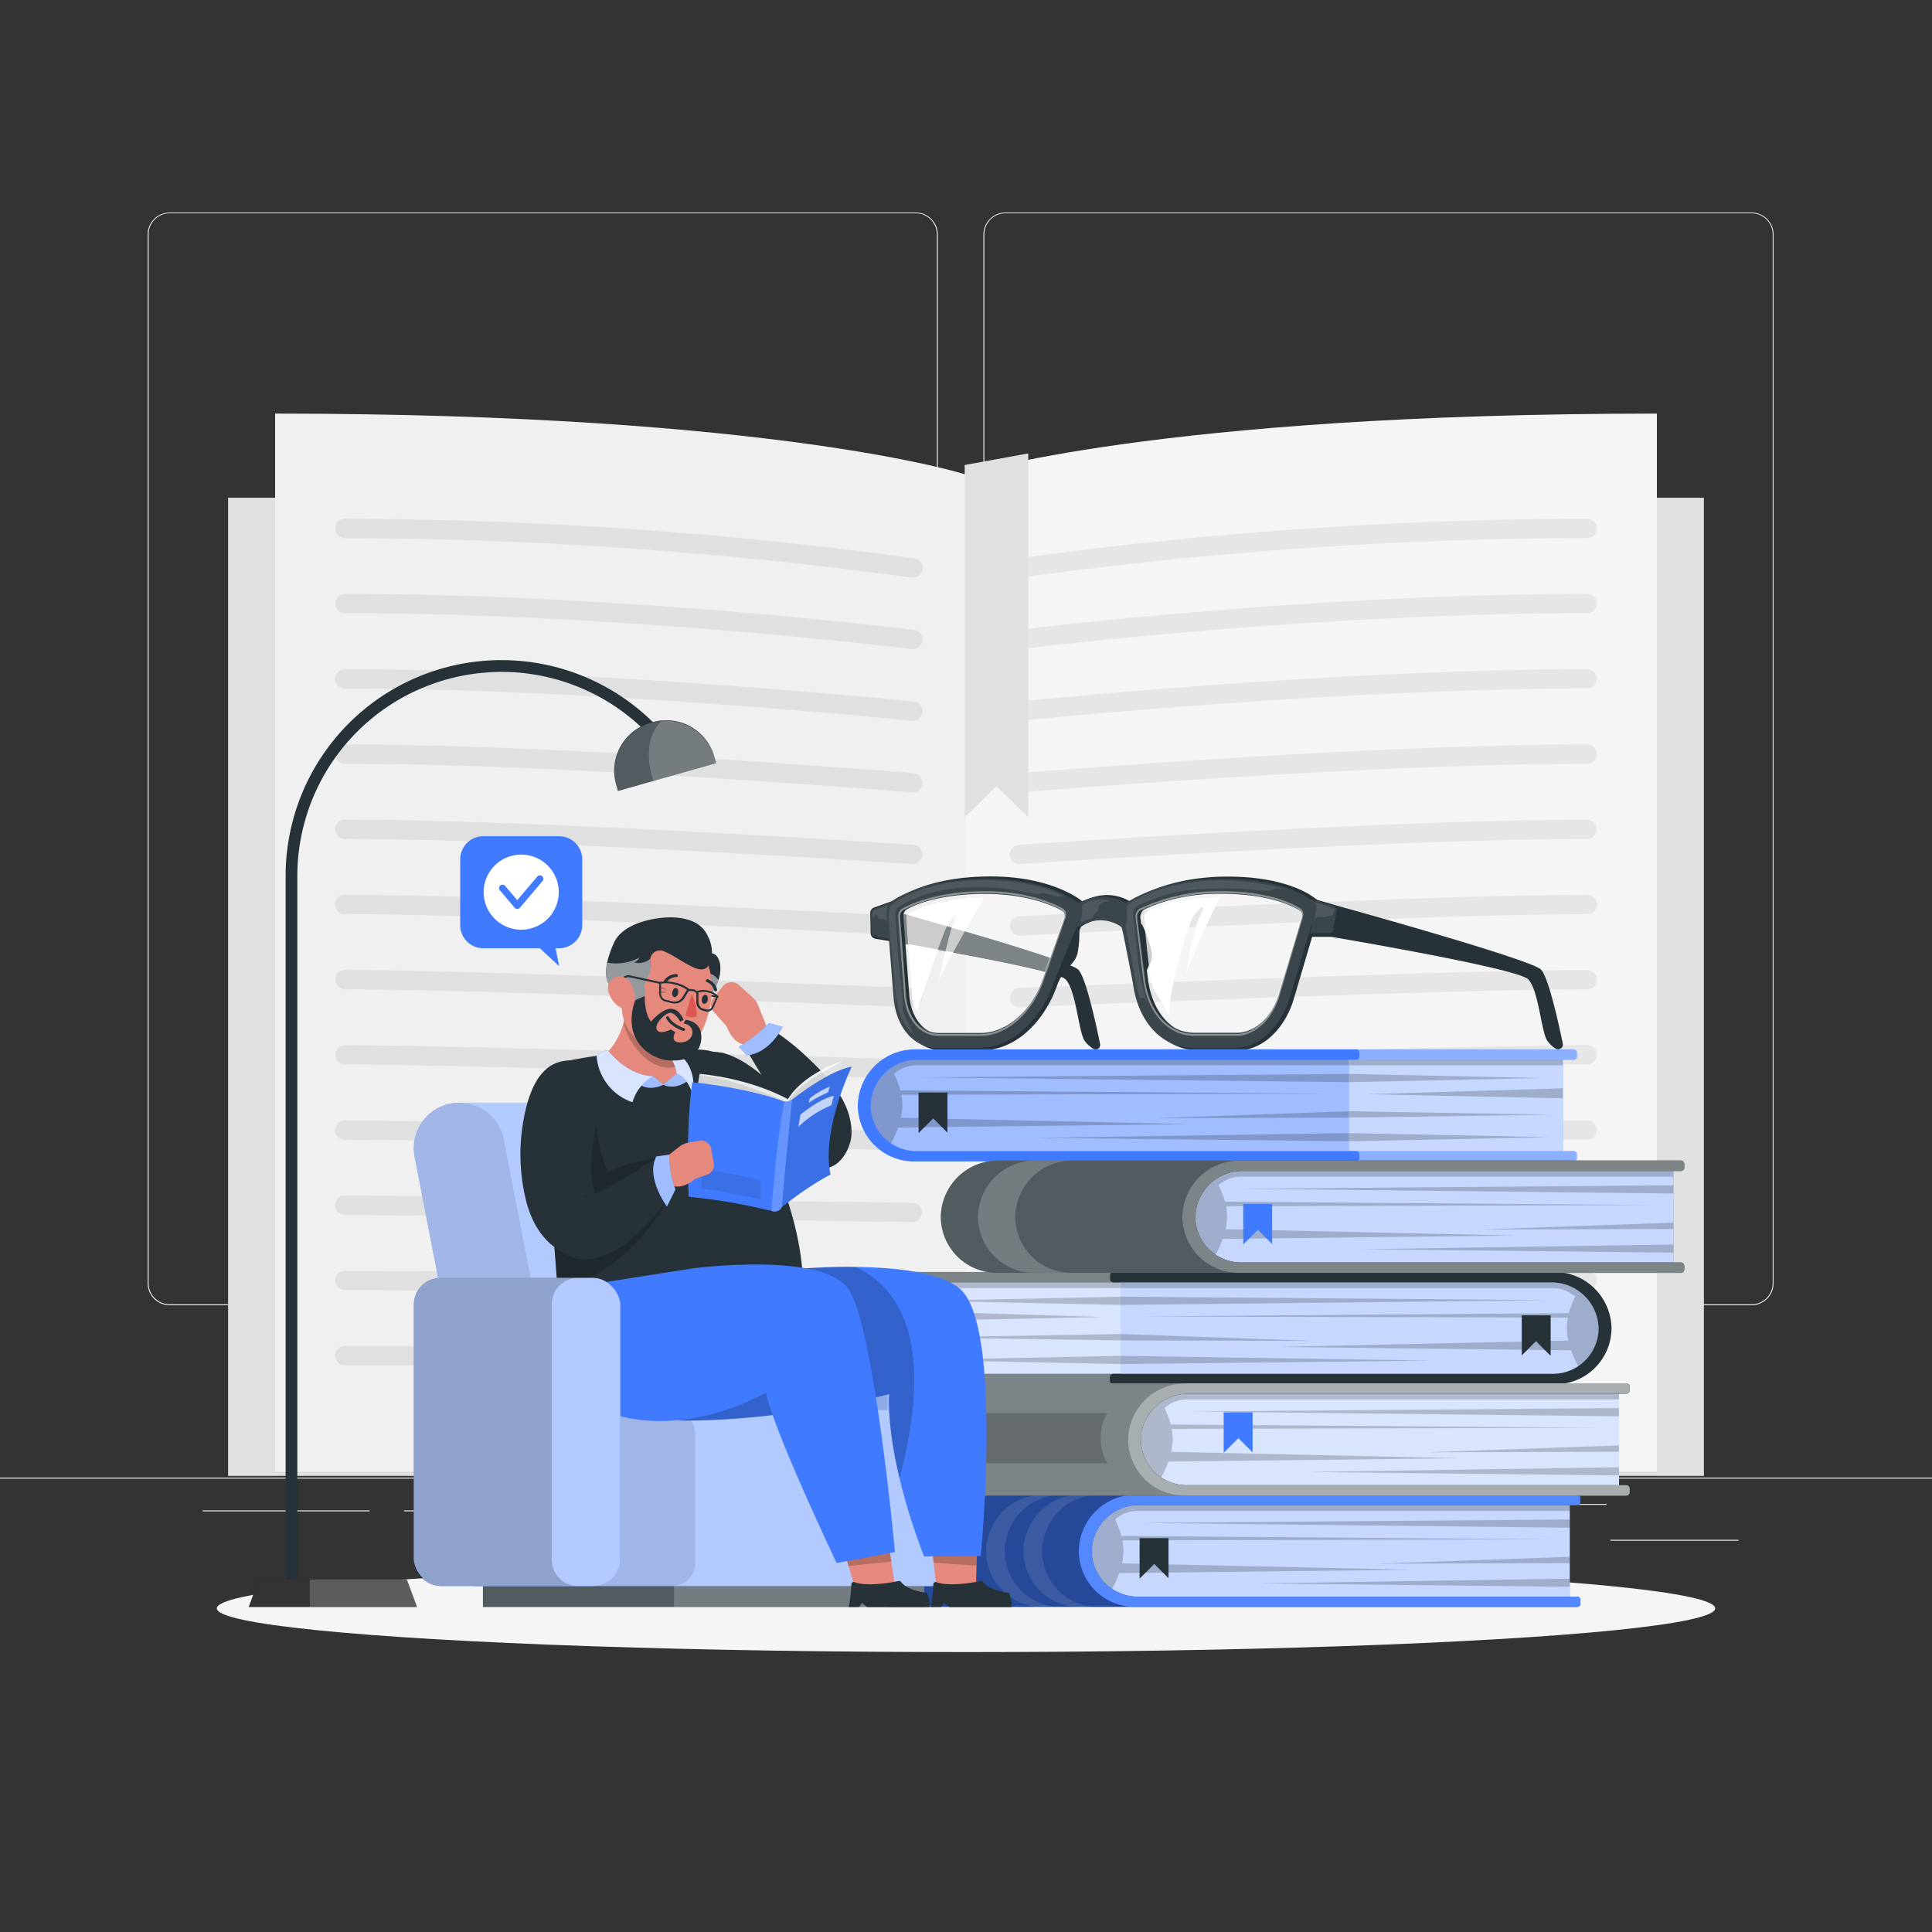<svg xmlns="http://www.w3.org/2000/svg" viewBox="0 0 500 500"><rect x="0" y="0" width="500" height="500" fill="#333333" stroke="none"/><g id="freepik--background-complete--inject-65"><rect y="382.4" width="500" height="0.25" style="fill:#ebebeb"></rect><rect x="416.78" y="398.49" width="33.12" height="0.25" style="fill:#ebebeb"></rect><rect x="322.53" y="401.21" width="8.69" height="0.25" style="fill:#ebebeb"></rect><rect x="396.59" y="389.21" width="19.19" height="0.25" style="fill:#ebebeb"></rect><rect x="52.46" y="390.89" width="43.19" height="0.25" style="fill:#ebebeb"></rect><rect x="104.56" y="390.89" width="6.33" height="0.25" style="fill:#ebebeb"></rect><rect x="131.47" y="395.11" width="93.68" height="0.25" style="fill:#ebebeb"></rect><path d="M237,337.8H43.91a5.71,5.71,0,0,1-5.7-5.71V60.66A5.71,5.71,0,0,1,43.91,55H237a5.71,5.71,0,0,1,5.71,5.71V332.09A5.71,5.71,0,0,1,237,337.8ZM43.91,55.2a5.46,5.46,0,0,0-5.45,5.46V332.09a5.46,5.46,0,0,0,5.45,5.46H237a5.47,5.47,0,0,0,5.46-5.46V60.66A5.47,5.47,0,0,0,237,55.2Z" style="fill:#ebebeb"></path><path d="M453.31,337.8H260.21a5.72,5.72,0,0,1-5.71-5.71V60.66A5.72,5.72,0,0,1,260.21,55h193.1A5.71,5.71,0,0,1,459,60.66V332.09A5.71,5.71,0,0,1,453.31,337.8ZM260.21,55.2a5.47,5.47,0,0,0-5.46,5.46V332.09a5.47,5.47,0,0,0,5.46,5.46h193.1a5.47,5.47,0,0,0,5.46-5.46V60.66a5.47,5.47,0,0,0-5.46-5.46Z" style="fill:#ebebeb"></path><rect x="59.03" y="128.82" width="381.94" height="253.14" style="fill:#e0e0e0"></rect><path d="M250,380.83v-258s48.67-15.79,178.8-15.79V380.83Z" style="fill:#f5f5f5"></path><path d="M250,380.83v-258s-48.67-15.79-178.8-15.79V380.83Z" style="fill:#f0f0f0"></path><path d="M263.92,149.49a2.5,2.5,0,0,1-.38-5,1095.23,1095.23,0,0,1,147.21-10.25,2.5,2.5,0,0,1,0,5A1090.08,1090.08,0,0,0,264.3,149.46,2.43,2.43,0,0,1,263.92,149.49Z" style="fill:#e6e6e6"></path><path d="M263.92,168a2.5,2.5,0,0,1-.31-5c.74-.09,74.87-9.3,147.14-9.3a2.5,2.5,0,0,1,0,5c-71.95,0-145.78,9.17-146.52,9.26Z" style="fill:#e6e6e6"></path><path d="M263.92,186.55a2.5,2.5,0,0,1-.25-5c.81-.09,82.05-8.37,147.08-8.37a2.5,2.5,0,0,1,0,5c-64.77,0-145.76,8.26-146.57,8.34Z" style="fill:#e6e6e6"></path><path d="M263.92,205.09a2.5,2.5,0,0,1-.21-5c.89-.07,89.25-7.43,147-7.43a2.5,2.5,0,0,1,0,5c-57.58,0-145.73,7.34-146.62,7.42Z" style="fill:#e6e6e6"></path><path d="M263.92,223.62a2.5,2.5,0,0,1-.17-5c1-.06,96.44-6.5,147-6.5a2.5,2.5,0,0,1,0,5c-50.39,0-145.7,6.43-146.66,6.49Z" style="fill:#e6e6e6"></path><path d="M263.92,242.15a2.5,2.5,0,0,1-.13-5c1-.05,103.63-5.57,147-5.57a2.5,2.5,0,0,1,0,5c-43.2,0-145.66,5.51-146.69,5.57Z" style="fill:#e6e6e6"></path><path d="M263.92,260.68a2.5,2.5,0,0,1-.1-5c1.1,0,110.82-4.64,146.93-4.64a2.5,2.5,0,0,1,0,5c-36,0-145.62,4.59-146.72,4.64Z" style="fill:#e6e6e6"></path><path d="M263.92,279.21a2.5,2.5,0,0,1-.08-5c1.18,0,118-3.72,146.91-3.72a2.5,2.5,0,0,1,0,5c-28.8,0-145.57,3.68-146.75,3.71Z" style="fill:#e6e6e6"></path><path d="M263.92,297.75a2.5,2.5,0,0,1-.05-5c1.25,0,125.22-2.79,146.88-2.79a2.5,2.5,0,0,1,0,5c-21.6,0-145.52,2.76-146.77,2.79Z" style="fill:#e6e6e6"></path><path d="M263.92,316.28a2.5,2.5,0,0,1,0-5c1.32,0,132.42-1.86,146.86-1.86a2.5,2.5,0,0,1,0,5c-14.4,0-145.47,1.84-146.79,1.86Z" style="fill:#e6e6e6"></path><path d="M263.92,334.81a2.5,2.5,0,0,1,0-5c1.39,0,139.62-.93,146.84-.93a2.5,2.5,0,0,1,0,5c-7.2,0-145.42.92-146.81.93Z" style="fill:#e6e6e6"></path><path d="M410.75,353.34H263.92a2.5,2.5,0,0,1,0-5H410.75a2.5,2.5,0,0,1,0,5Z" style="fill:#e6e6e6"></path><path d="M236.08,149.49a2.5,2.5,0,0,0,.38-5A1095.23,1095.23,0,0,0,89.25,134.27a2.5,2.5,0,0,0,0,5A1090.08,1090.08,0,0,1,235.7,149.46,2.43,2.43,0,0,0,236.08,149.49Z" style="fill:#e0e0e0"></path><path d="M236.08,168a2.5,2.5,0,0,0,.31-5c-.74-.09-74.87-9.3-147.14-9.3a2.5,2.5,0,0,0,0,5c71.95,0,145.78,9.17,146.52,9.26Z" style="fill:#e0e0e0"></path><path d="M236.08,186.55a2.5,2.5,0,0,0,.25-5c-.81-.09-82.05-8.37-147.08-8.37a2.5,2.5,0,0,0,0,5c64.77,0,145.76,8.26,146.57,8.34Z" style="fill:#e0e0e0"></path><path d="M236.08,205.09a2.5,2.5,0,0,0,.21-5c-.89-.07-89.25-7.43-147-7.43a2.5,2.5,0,1,0,0,5c57.58,0,145.73,7.34,146.62,7.42Z" style="fill:#e0e0e0"></path><path d="M236.08,223.62a2.5,2.5,0,0,0,.17-5c-1-.06-96.44-6.5-147-6.5a2.5,2.5,0,0,0,0,5c50.39,0,145.7,6.43,146.66,6.49Z" style="fill:#e0e0e0"></path><path d="M236.08,242.15a2.5,2.5,0,0,0,.13-5c-1-.05-103.63-5.57-147-5.57a2.5,2.5,0,0,0,0,5c43.2,0,145.66,5.51,146.69,5.57Z" style="fill:#e0e0e0"></path><path d="M236.08,260.68a2.5,2.5,0,0,0,.1-5c-1.1,0-110.82-4.64-146.93-4.64a2.5,2.5,0,1,0,0,5c36,0,145.62,4.59,146.72,4.64Z" style="fill:#e0e0e0"></path><path d="M236.08,279.21a2.5,2.5,0,0,0,.08-5c-1.18,0-118-3.72-146.91-3.72a2.5,2.5,0,0,0,0,5c28.8,0,145.57,3.68,146.75,3.71Z" style="fill:#e0e0e0"></path><path d="M236.08,297.75a2.5,2.5,0,0,0,0-5c-1.25,0-125.22-2.79-146.88-2.79a2.5,2.5,0,0,0,0,5c21.6,0,145.52,2.76,146.77,2.79Z" style="fill:#e0e0e0"></path><path d="M236.08,316.28a2.5,2.5,0,0,0,0-5c-1.32,0-132.42-1.86-146.86-1.86a2.5,2.5,0,0,0,0,5c14.4,0,145.47,1.84,146.79,1.86Z" style="fill:#e0e0e0"></path><path d="M236.08,334.81a2.5,2.5,0,0,0,0-5c-1.39,0-139.62-.93-146.84-.93a2.5,2.5,0,0,0,0,5c7.2,0,145.41.92,146.81.93Z" style="fill:#e0e0e0"></path><path d="M89.25,353.34H236.08a2.5,2.5,0,0,0,0-5H89.25a2.5,2.5,0,0,0,0,5Z" style="fill:#e0e0e0"></path><polygon points="266.11 211.49 257.88 203.49 249.66 211.49 249.66 120.34 266.11 117.34 266.11 211.49" style="fill:#e0e0e0"></polygon></g><g id="freepik--Shadow--inject-65"><ellipse id="freepik--path--inject-65" cx="250" cy="416.24" rx="193.89" ry="11.32" style="fill:#f5f5f5"></ellipse></g><g id="freepik--Lamp--inject-65"><path d="M75.42,414.11a1.5,1.5,0,0,1-1.5-1.5V226.73A55.86,55.86,0,0,1,172,190.12a1.5,1.5,0,0,1-2.27,2,52.85,52.85,0,0,0-92.78,34.64V412.61A1.5,1.5,0,0,1,75.42,414.11Z" style="fill:#263238"></path><polygon points="107.91 415.89 64.37 415.89 67 408.77 105.28 408.77 107.91 415.89"></polygon><polygon points="107.91 415.89 64.37 415.89 67 408.77 105.28 408.77 107.91 415.89" style="fill:#fff;isolation:isolate;opacity:0.2"></polygon><polygon points="107.91 415.89 80.17 415.89 80.17 408.77 105.28 408.77 107.91 415.89" style="fill:#fff;isolation:isolate;opacity:0.2"></polygon><path d="M170.36,186.69h.53a12.94,12.94,0,0,1,12.94,12.94v1.77a0,0,0,0,1,0,0H157.41a0,0,0,0,1,0,0v-1.77A12.94,12.94,0,0,1,170.36,186.69Z" transform="translate(-46.38 53.78) rotate(-15.8)" style="fill:#263238"></path><path d="M184.92,196.08l.41,1.45-25.42,7.2-.41-1.45A13.21,13.21,0,0,1,168.62,187a13.85,13.85,0,0,1,2.89-.48,13.2,13.2,0,0,1,13.41,9.59Z" style="fill:#fff;isolation:isolate;opacity:0.2"></path><path d="M184.92,196.08l.41,1.45-16.24,4.6-.41-1.45c-1.72-6.06-.44-11.89,2.83-14.19a13.2,13.2,0,0,1,13.41,9.59Z" style="fill:#fff;isolation:isolate;opacity:0.2"></path></g><g id="freepik--Glasess--inject-65"><path d="M283,271.45a7.79,7.79,0,0,1-2.24-2c-1.66-2.27-2.22-13.15-5-16-.49-.5-2.38-1.16-5.16-1.91-8.91-2.38-27-5.64-37.4-7.44l-1.24-.22V236l1,.29c9.3,2.6,28.38,8,38.88,11.64,3.95,1.36,6.67,2.45,7.22,3,2,2.09,4.61,14.24,5.65,19.3A1.16,1.16,0,0,1,283,271.45Z" style="fill:#263238"></path><path d="M271.86,247.91l-1.27,3.59c-8.91-2.38-27-5.64-37.4-7.44l-.51-6.46a2.35,2.35,0,0,1,.13-.95,3.34,3.34,0,0,1,.17-.38C242.28,238.87,261.36,244.32,271.86,247.91Z" style="fill:#fff;opacity:0.4"></path><path d="M232,236l-1.82-.51c-.34-.09.89-2.36.89-2.36l-4.85,1.74a1.47,1.47,0,0,0-1,1.43l.1,5.21a1.49,1.49,0,0,0,1.24,1.44l5.42.92Z" style="fill:#263238"></path><path d="M231,233.1a3.14,3.14,0,0,1-1.58.88,22.41,22.41,0,0,0-3.83,1.59c-.38.32,0,5.74,0,6.26s4.64,1.15,4.64,1.15l-.12-7.52Z" style="fill:#fff;opacity:0.1"></path><path d="M230,234.29a39.83,39.83,0,0,0-4.11,1.49,12.87,12.87,0,0,0,0,2s.52-1.31,1-1,.24,1.21,1.14,1,1.37.87,1.37.87S229.23,235,230,234.29Z" style="fill:#fff;opacity:0.1"></path><path d="M398.83,250.94c-2.49-2.66-52.88-16.57-52.88-16.57s-5.2-1.58-7.61-2.12l-.78,10.21h7s48.18,8.1,50.95,11,3.32,13.75,5,16a8.12,8.12,0,0,0,2.05,1.91,1.25,1.25,0,0,0,1.89-1.31C403.37,264.85,400.76,253,398.83,250.94Z" style="fill:#263238"></path><path d="M279.27,239.59a27.56,27.56,0,0,1-.39,7.07c-.71,2.83-2.72,3.33-4.9,7.24S277.61,237.29,279.27,239.59Z" style="fill:#263238"></path><path d="M295.59,239.31a33.46,33.46,0,0,1,2.47,7.14c.44,2.86-1.38,3.36-2,7.3S293,237,295.59,239.31Z" style="fill:#263238"></path><path d="M341.74,234.37a1.93,1.93,0,0,0-.46-1.1c-.25-.26-6.34-6.41-23.63-6.41-15.78,0-24.55,6-24.92,6.31-.06.05-.12.13-.18.19-1.88-1.19-6.48-3.2-12.44,0a1.08,1.08,0,0,0-.18-.23c-.31-.26-7.75-6.31-23.52-6.31-17.3,0-24.73,6.15-25,6.41a2.5,2.5,0,0,0-.71,1.1,2.84,2.84,0,0,0-.13,1l1.73,23.1c.59,7.86,5.21,13.34,11.24,13.34h10.9c8,0,15.72-6.85,19.27-17.07,0,0,5.89-14.78,6.12-14.92,6.63-4.16,11.34-.24,11.53-.07s2.91,15,2.91,15c1.3,10.22,7.54,17.07,15.51,17.07h10.9c6,0,11.87-5.48,14.18-13.34l6.82-23.1A2.65,2.65,0,0,0,341.74,234.37Zm-46.42,2.07a1.87,1.87,0,0,1,.86-1.09,48,48,0,0,1,21-4.46c11.29,0,17.51,2.73,20.25,4.41a1.41,1.41,0,0,1,.6,1.06,2.22,2.22,0,0,1-.08,1l-6,20.19c-1.78,6.05-6.29,10.3-10.93,10.3h-10.9c-6.64,0-11.88-5.77-13-14.26l-2-16.06A2.17,2.17,0,0,1,295.32,236.44Zm-61.43-.08a1.91,1.91,0,0,1,.85-1.06c3.11-1.68,9.93-4.41,21.23-4.41,10.33,0,16.93,2.75,20,4.46a1.42,1.42,0,0,1,.64,1.09,2.21,2.21,0,0,1-.11,1.07L271,253.56c-2.95,8.5-9.47,14.27-16.11,14.27h-10.9c-4.64,0-8.22-4.25-8.67-10.3l-1.51-20.19A2.67,2.67,0,0,1,233.89,236.36Z" style="fill:#263238"></path><path d="M340.65,234.72a1.82,1.82,0,0,0-.47-1.07c-.25-.26-6.35-6.25-23.64-6.25-15.78,0-24.53,5.89-24.9,6.14a1.62,1.62,0,0,0-.18.19c-1.89-1.15-6.49-3.12-12.44,0l-.18-.22c-.31-.25-7.77-6.14-23.54-6.14-17.3,0-24.72,6-25,6.25a2.35,2.35,0,0,0-.71,1.07,2.64,2.64,0,0,0-.12,1l1.79,22.51c.61,7.66,5.25,13,11.28,13h10.9c8,0,15.7-6.67,19.22-16.63,0,0,5.85-14.41,6.07-14.54,6.63-4.05,11.35-.23,11.54-.06s2.95,14.6,2.95,14.6c1.33,10,7.58,16.63,15.56,16.63h10.9c6,0,11.85-5.34,14.14-13l6.75-22.51A2.44,2.44,0,0,0,340.65,234.72Zm-46.42,2a1.86,1.86,0,0,1,.87-1.06,48.77,48.77,0,0,1,21-4.35c11.29,0,17.52,2.67,20.26,4.3a1.39,1.39,0,0,1,.61,1,2.28,2.28,0,0,1-.08,1L331,257.28c-1.76,5.89-6.26,10-10.91,10h-10.9c-6.64,0-11.89-5.62-13-13.89l-2.08-15.64A2.19,2.19,0,0,1,294.23,236.73Zm-61.42-.08a1.89,1.89,0,0,1,.84-1c3.11-1.63,9.92-4.3,21.22-4.3,10.33,0,16.94,2.68,20,4.35a1.37,1.37,0,0,1,.65,1.06,2.14,2.14,0,0,1-.11,1.05l-5.53,15.63c-2.93,8.28-9.43,13.9-16.07,13.9H243c-4.64,0-8.23-4.14-8.7-10l-1.57-19.67A2.57,2.57,0,0,1,232.81,236.65Z" style="fill:#263238"></path><path d="M279.6,238.64s.73-3,.42-3.85,2.49-1.9,4.15-1.95a6.77,6.77,0,0,1,2.92.24c.26.22-1.3-.06-2.33.83s.07,1.61-1.16,2.42-.57.91-.89,1.16A28.68,28.68,0,0,1,279.6,238.64Z" style="fill:#fff;opacity:0.1"></path><path d="M275.14,231.9s-6.47-4.12-20.87-4.12-22.4,5.24-23.61,6.59-.54,4.07.33,14.39,1.18,15.75,5.72,19.07c0,0-3.29-5.33-3.07-7.36s-.88-7.66-1.26-14.3-1.19-10.55,0-11.31,7.25-4.81,18.37-5.22,17.06,2.2,18.22,1.68,4.08.72,4.77.72A8.34,8.34,0,0,0,275.14,231.9Z" style="fill:#fff;opacity:0.1"></path><g style="opacity:0.4"><path d="M253.79,268.08h-10.9c-4.79,0-8.45-4.33-8.92-10.53l-1.51-20.19a3.06,3.06,0,0,1,.14-1.08,2.17,2.17,0,0,1,1-1.2c3.08-1.66,9.94-4.44,21.35-4.44,10.48,0,17.12,2.82,20.15,4.49h0a1.63,1.63,0,0,1,.77,1.27,2.44,2.44,0,0,1-.12,1.19l-5.58,16C267.14,262.28,260.57,268.08,253.79,268.08Zm1.13-36.94c-11.3,0-18.08,2.74-21.11,4.38a1.57,1.57,0,0,0-.73.93,2.14,2.14,0,0,0-.12.87l1.51,20.19c.44,5.93,3.91,10.07,8.42,10.07h10.9c6.56,0,12.94-5.67,15.87-14.11l5.58-16a2,2,0,0,0,.1-1,1.19,1.19,0,0,0-.51-.91C271.84,233.92,265.28,231.14,254.92,231.14Z" style="fill:#fff"></path><path d="M320,268.08h-10.9c-6.79,0-12.1-5.82-13.22-14.48l-2-16.06a2.45,2.45,0,0,1,.14-1.19,2.08,2.08,0,0,1,1-1.22,48,48,0,0,1,21.14-4.49c11.4,0,17.66,2.78,20.38,4.45a1.66,1.66,0,0,1,.72,1.24,2.52,2.52,0,0,1-.09,1.08l-6,20.19C329.39,263.77,324.8,268.08,320,268.08Zm-3.88-36.94a47.44,47.44,0,0,0-20.91,4.44,1.58,1.58,0,0,0-.75.94,2,2,0,0,0-.12,1l2,16.06c1.08,8.4,6.19,14,12.72,14H320c4.54,0,8.94-4.16,10.69-10.12l6-20.19a2,2,0,0,0,.07-.87h0a1.17,1.17,0,0,0-.48-.88C333.61,233.88,327.44,231.14,316.16,231.14Z" style="fill:#fff"></path></g><path d="M292,234.11c-.61.55-.34,1.23-.29,2.68a12.15,12.15,0,0,1-.38,3s2.94,16.46,3.42,17.77.74.76.91.55,1.16,1.37,1.16,1.37a70.49,70.49,0,0,1-2.6-13.68c-.9-8.6-1.25-9.82-.67-10.66s7.78-4.06,13.88-4.75a82.87,82.87,0,0,1,18.07,0c4.29.62,4.44-.77,5.1-.49a10.56,10.56,0,0,0,2.52.35s-11.71-3.64-24-2S292,234.11,292,234.11Z" style="fill:#fff;opacity:0.1"></path><path d="M310.64,236.93c1.92-3.58-.32-2.07-1.82.27s-7.07,21.46-6.11,25.86a56.86,56.86,0,0,0-4-6.74c-.46-.51-.94-3.16-1.36-6.35-.38-2.89-.71-6.22-.93-8.83-.18-2.24-.29-3.94-.26-4.36.05-1.43,8.11-4.53,19.46-4.53,0,0-6.82,14.09-8.71,20.08C306.88,252.33,308.73,240.5,310.64,236.93Z" style="fill:#fff"></path><path d="M297.32,250c-.38-2.89-.71-6.22-.93-8.83a26.22,26.22,0,0,1,1.67,5.31A5.12,5.12,0,0,1,297.32,250Z" style="opacity:0.2"></path><path d="M345.41,234.51s-4-1.21-6.25-1.75l0,.08c-2.32-1.7-9-5.44-22.67-5.44-15.78,0-24.53,5.89-24.9,6.14a1.62,1.62,0,0,0-.18.19c-1.89-1.15-6.49-3.12-12.44,0-.06-.07-.11-.15-.18-.22-.31-.25-7.77-6.14-23.54-6.14-17.3,0-24.72,6-25,6.25a2.35,2.35,0,0,0-.71,1.07,2.64,2.64,0,0,0-.12,1l1.79,22.51c.61,7.66,5.25,13,11.28,13h10.9c8,0,15.7-6.67,19.22-16.63,0,0,5.85-14.41,6.07-14.54,6.63-4.05,11.35-.23,11.54-.06s2.95,14.6,2.95,14.6c1.33,10,7.58,16.63,15.56,16.63h10.9c6,0,11.85-5.34,14.14-13l5.73-19.1-.37,2.45h5s.66-.12.78-.48,1-5,1-5.56A1.64,1.64,0,0,0,345.41,234.51Zm-70,3.27-5.53,15.63c-2.93,8.28-9.43,13.9-16.07,13.9H243c-4.64,0-8.23-4.14-8.7-10l-1.57-19.67a2.57,2.57,0,0,1,.13-1,1.89,1.89,0,0,1,.84-1c3.11-1.63,9.92-4.3,21.22-4.3,10.33,0,16.94,2.68,20,4.35a1.37,1.37,0,0,1,.65,1.06A2.14,2.14,0,0,1,275.45,237.78Zm61.45-.17L331,257.28c-1.76,5.89-6.26,10-10.91,10h-10.9c-6.64,0-11.89-5.62-13-13.89l-2.08-15.64a2.19,2.19,0,0,1,.12-1.05,1.86,1.86,0,0,1,.87-1.06,48.77,48.77,0,0,1,21-4.35c11.29,0,17.52,2.67,20.26,4.3a1.39,1.39,0,0,1,.61,1A2.28,2.28,0,0,1,336.9,237.61Z" style="fill:#fff;opacity:0.1"></path><path d="M340,233.63c.69.38.83.63.64,1.8s-.64,3.15-.64,3.15.31-1.35,1.49-1.28a8.14,8.14,0,0,0,3.46-.52c.21-.27.52-1.47.34-1.58s-3-1.15-3.8-1.36A6.55,6.55,0,0,0,340,233.63Z" style="fill:#fff;opacity:0.1"></path><path d="M254.68,232.25s-2.37,4.11-5,8.81c-1,1.78-2,3.65-3,5.41-1.74,3.18-3.2,6-3.7,7.3.07-.39.79-3.8,1.72-7.65.5-2,1.05-4.16,1.62-6a37.35,37.35,0,0,1,1.3-3.8c-.08.12-.8,1.05-2,2.36a5.11,5.11,0,0,0-.58,1.08c-.57,1.27-1.41,3.49-2.31,6-2.39,6.7-5.32,15.68-5.32,15.68a3.88,3.88,0,0,1-1.26-2.67s-.64-8.06-1.1-14.37c-.27-3.83-.48-7-.43-7.41a.49.49,0,0,1,.1-.21C235.81,235.55,243.86,232.38,254.68,232.25Z" style="fill:#fff"></path><path d="M245.11,239.72c-.57,1.27-1.41,3.49-2.31,6-2.75-.49-5.35-1-7.68-1.36-.27-3.83-.48-7-.43-7.41a.49.49,0,0,1,.1-.21C237.69,237.59,241.27,238.61,245.11,239.72Z" style="opacity:0.2"></path><path d="M249.7,241.06c-1,1.78-2,3.65-3,5.41l-2-.35c.5-2,1.05-4.16,1.62-6Z" style="opacity:0.2"></path></g><g id="freepik--Books--inject-65"><rect x="234.57" y="330.8" width="60.24" height="26.13" transform="translate(529.39 687.72) rotate(180)" style="fill:#407BFF"></rect><rect x="234.57" y="330.8" width="60.24" height="26.13" transform="translate(529.39 687.72) rotate(180)" style="fill:#fff;opacity:0.8"></rect><polygon points="289.98 333.35 234.57 333.35 234.57 330.8 289.93 330.8 289.98 333.35" style="isolation:isolate;opacity:0.2"></polygon><polygon points="289.99 335.58 240 336.65 289.99 337.71 289.99 335.58" style="isolation:isolate;opacity:0.2"></polygon><polygon points="289.99 345.24 237.05 346.14 289.99 346.89 289.99 345.24" style="isolation:isolate;opacity:0.2"></polygon><polygon points="289.99 350.89 237.52 351.95 289.99 353.02 289.99 350.89" style="isolation:isolate;opacity:0.2"></polygon><polygon points="234.57 339.3 285.33 340.84 234.57 341.9 234.57 339.3" style="isolation:isolate;opacity:0.2"></polygon><path d="M369,343.73a11.81,11.81,0,0,1-11.84,11.82H231.79a.88.88,0,0,0-.87.88v.93a.87.87,0,0,0,.87.88h126a14.55,14.55,0,0,0,14.53-14.64,14.77,14.77,0,0,0-14.9-14.41H231.79a.87.87,0,0,0-.87.87V331a.87.87,0,0,0,.87.88h125A12.17,12.17,0,0,1,369,343.73Z" style="fill:#263238"></path><path d="M369,343.73a11.81,11.81,0,0,1-11.84,11.82H231.79a.88.88,0,0,0-.87.88v.93a.87.87,0,0,0,.87.88h126a14.55,14.55,0,0,0,14.53-14.64,14.77,14.77,0,0,0-14.9-14.41H231.79a.87.87,0,0,0-.87.87V331a.87.87,0,0,0,.87.88h125A12.17,12.17,0,0,1,369,343.73Z" style="fill:#fff;opacity:0.4"></path><path d="M414.75,343.88h0A13.08,13.08,0,0,1,401.67,357H290V330.8H401.67A13.08,13.08,0,0,1,414.75,343.88Z" style="fill:#407BFF"></path><path d="M290,330.8V357H401.67a13.09,13.09,0,0,0,0-26.17Z" style="fill:#fff;opacity:0.7"></path><polygon points="289.99 337.71 289.99 335.58 401.31 336.48 289.99 337.71" style="isolation:isolate;opacity:0.2"></polygon><polygon points="289.99 346.89 289.99 345.24 339.96 347.03 289.99 346.89" style="isolation:isolate;opacity:0.2"></polygon><polygon points="289.99 353.02 289.99 350.89 370.56 352.12 289.99 353.02" style="isolation:isolate;opacity:0.2"></polygon><path d="M401.85,333.35a8.71,8.71,0,0,1,5.82,2.24,22,22,0,0,0-1.64,4.24l-111.68.88,111.42.28a14.08,14.08,0,0,0,.1,5.95l-75.21,1.64,75.92.88a26.76,26.76,0,0,0,2.52,5.19,13.08,13.08,0,0,0-7.43-23.85H290v2.55Z" style="isolation:isolate;opacity:0.2"></path><path d="M413.72,343.73a11.83,11.83,0,0,1-11.85,11.82H288.11a.88.88,0,0,0-.87.88v.93a.87.87,0,0,0,.87.88H402.53a14.53,14.53,0,0,0,14.52-14.64,14.77,14.77,0,0,0-14.9-14.41h-114a.87.87,0,0,0-.87.87V331a.87.87,0,0,0,.87.88H401.53A12.17,12.17,0,0,1,413.72,343.73Z" style="fill:#263238"></path><polygon points="401.31 340.4 401.31 350.89 397.51 347.1 393.83 350.78 393.83 340.4 401.31 340.4" style="fill:#263238"></polygon><rect x="243.66" y="388.45" width="162.59" height="26.17" style="fill:#407BFF"></rect><rect x="243.66" y="388.45" width="162.59" height="26.17" style="fill:#fff;opacity:0.7"></rect><polygon points="406.26 395.37 406.26 393.24 294.93 394.13 406.26 395.37" style="isolation:isolate;opacity:0.2"></polygon><polygon points="406.26 404.54 406.26 402.9 356.28 404.68 406.26 404.54" style="isolation:isolate;opacity:0.2"></polygon><polygon points="406.26 410.67 406.26 408.55 325.68 409.78 406.26 410.67" style="isolation:isolate;opacity:0.2"></polygon><path d="M280,388.45,277.66,408l2.78-3a23.87,23.87,0,0,0,5.11,9.63,28.41,28.41,0,0,0,4.11-7.51l75.93-.87-75.22-1.64a15.16,15.16,0,0,0,.37-3.23,14.52,14.52,0,0,0-.27-2.73l111.43-.28-111.69-.87a20.34,20.34,0,0,0-1.64-4.24,8.71,8.71,0,0,1,5.82-2.24H406.26v-2.56Z" style="isolation:isolate;opacity:0.2"></path><path d="M282.52,401.38a11.85,11.85,0,0,0,11.85,11.83H408.13a.87.87,0,0,1,.88.87V415a.87.87,0,0,1-.88.87h-177a14.51,14.51,0,0,1-14.52-14.63,14.78,14.78,0,0,1,14.9-14.42H408.13a.87.87,0,0,1,.88.87v.94a.87.87,0,0,1-.88.87H294.72A12.19,12.19,0,0,0,282.52,401.38Z" style="fill:#407BFF"></path><path d="M282.52,401.38a11.85,11.85,0,0,0,11.85,11.83H408.13a.87.87,0,0,1,.88.87V415a.87.87,0,0,1-.88.87h-177a14.51,14.51,0,0,1-14.52-14.63,14.78,14.78,0,0,1,14.9-14.42H408.13a.87.87,0,0,1,.88.87v.94a.87.87,0,0,1-.88.87H294.72A12.19,12.19,0,0,0,282.52,401.38Z" style="isolation:isolate;opacity:0.4"></path><path d="M282.52,401.38a11.85,11.85,0,0,0,11.85,11.83H408.13a.87.87,0,0,1,.88.87V415a.87.87,0,0,1-.88.87H293.72a14.53,14.53,0,0,1-14.53-14.63,14.78,14.78,0,0,1,14.9-14.42h114a.87.87,0,0,1,.88.87v.94a.87.87,0,0,1-.88.87H294.72A12.19,12.19,0,0,0,282.52,401.38Z" style="fill:#407BFF"></path><polygon points="294.93 398.06 294.93 408.55 298.73 404.75 302.41 408.43 302.41 398.06 294.93 398.06" style="fill:#263238"></polygon><path d="M282.52,401.38a11.85,11.85,0,0,0,11.85,11.83H408.13a.87.87,0,0,1,.88.87V415a.87.87,0,0,1-.88.87H293.72a14.53,14.53,0,0,1-14.53-14.63,14.78,14.78,0,0,1,14.9-14.42h114a.87.87,0,0,1,.88.87v.94a.87.87,0,0,1-.88.87H294.72A12.19,12.19,0,0,0,282.52,401.38Z" style="fill:#fff;opacity:0.1"></path><path d="M273.93,411.64a14.54,14.54,0,0,0,10.28,4.25h-4.83a14.51,14.51,0,0,1-14.52-14.64,14.76,14.76,0,0,1,14.9-14.41h4.82a14.77,14.77,0,0,0-14.9,14.41A14.5,14.5,0,0,0,273.93,411.64Z" style="fill:#fff;opacity:0.1"></path><path d="M264.28,411.64a14.56,14.56,0,0,0,10.28,4.25h-4.83a14.51,14.51,0,0,1-14.52-14.64,14.77,14.77,0,0,1,14.9-14.41h4.82A14.77,14.77,0,0,0,260,401.25,14.5,14.5,0,0,0,264.28,411.64Z" style="fill:#fff;opacity:0.1"></path><rect x="256.41" y="359.62" width="162.59" height="26.17" style="fill:#407BFF"></rect><rect x="256.41" y="359.62" width="162.59" height="26.17" style="fill:#fff;opacity:0.8"></rect><polygon points="419 366.54 419 364.41 307.68 365.3 419 366.54" style="isolation:isolate;opacity:0.2"></polygon><polygon points="419 375.71 419 374.07 369.02 375.86 419 375.71" style="isolation:isolate;opacity:0.2"></polygon><polygon points="419 381.84 419 379.72 338.42 380.95 419 381.84" style="isolation:isolate;opacity:0.2"></polygon><path d="M292.76,359.62l-2.36,19.51,2.78-3a24,24,0,0,0,5.12,9.63,28.59,28.59,0,0,0,4.1-7.5l75.93-.88-75.22-1.64a14.32,14.32,0,0,0,.11-5.95l111.42-.28L303,368.66a21.76,21.76,0,0,0-1.64-4.24,8.68,8.68,0,0,1,5.82-2.24H419v-2.56Z" style="isolation:isolate;opacity:0.2"></path><path d="M295.27,372.55a11.85,11.85,0,0,0,11.84,11.83H420.88a.87.87,0,0,1,.87.87v.94a.87.87,0,0,1-.87.87h-168a14.53,14.53,0,0,1-14.53-14.63A14.78,14.78,0,0,1,253.2,358H420.88a.87.87,0,0,1,.87.88v.93a.87.87,0,0,1-.87.87H307.46C300.94,360.69,295.26,366,295.27,372.55Z" style="fill:#263238"></path><path d="M295.27,372.55a11.85,11.85,0,0,0,11.84,11.83H420.88a.87.87,0,0,1,.87.87v.94a.87.87,0,0,1-.87.87h-168a14.53,14.53,0,0,1-14.53-14.63A14.78,14.78,0,0,1,253.2,358H420.88a.87.87,0,0,1,.87.88v.93a.87.87,0,0,1-.87.87H307.46C300.94,360.69,295.26,366,295.27,372.55Z" style="fill:#fff;opacity:0.4"></path><path d="M295.27,372.55a11.85,11.85,0,0,0,11.84,11.83H420.88a.87.87,0,0,1,.87.87v.94a.87.87,0,0,1-.87.87H306.46a14.53,14.53,0,0,1-14.53-14.63A14.78,14.78,0,0,1,306.83,358H420.88a.87.87,0,0,1,.87.88v.93a.87.87,0,0,1-.87.87H307.46C300.94,360.69,295.26,366,295.27,372.55Z" style="fill:#263238"></path><polygon points="316.69 365.5 316.69 376 320.49 372.2 324.17 375.88 324.17 365.5 316.69 365.5" style="fill:#407BFF"></polygon><path d="M295.27,372.55a11.85,11.85,0,0,0,11.84,11.83H420.88a.87.87,0,0,1,.87.87v.94a.87.87,0,0,1-.87.87H306.46a14.53,14.53,0,0,1-14.53-14.63A14.78,14.78,0,0,1,306.83,358H420.88a.87.87,0,0,1,.87.88v.93a.87.87,0,0,1-.87.87H307.46C300.94,360.69,295.26,366,295.27,372.55Z" style="fill:#fff;opacity:0.6"></path><path d="M286.66,365.71H249.53a8.51,8.51,0,0,0,0,13h37.13C284.26,375.43,284.26,369,286.66,365.71Z" style="isolation:isolate;opacity:0.2"></path><rect x="344.22" y="273.14" width="60.24" height="26.13" style="fill:#407BFF"></rect><rect x="344.22" y="273.14" width="60.24" height="26.13" style="fill:#fff;opacity:0.7"></rect><polygon points="349.05 275.7 404.46 275.7 404.46 273.14 349.11 273.14 349.05 275.7" style="isolation:isolate;opacity:0.2"></polygon><polygon points="349.05 277.93 399.04 278.99 349.05 280.06 349.05 277.93" style="isolation:isolate;opacity:0.2"></polygon><polygon points="349.05 287.59 401.99 288.48 349.05 289.23 349.05 287.59" style="isolation:isolate;opacity:0.2"></polygon><polygon points="349.05 293.24 401.51 294.3 349.05 295.36 349.05 293.24" style="isolation:isolate;opacity:0.2"></polygon><polygon points="404.46 281.65 353.71 283.18 404.46 284.24 404.46 281.65" style="isolation:isolate;opacity:0.2"></polygon><path d="M270,286.07a11.85,11.85,0,0,0,11.84,11.83H407.24a.87.87,0,0,1,.87.87v.94a.87.87,0,0,1-.87.87h-126A14.51,14.51,0,0,1,266.68,286a14.77,14.77,0,0,1,14.89-14.42H407.24a.87.87,0,0,1,.87.87v.94a.87.87,0,0,1-.87.87h-125C275.68,274.21,270,279.55,270,286.07Z" style="fill:#407BFF"></path><path d="M270,286.07a11.85,11.85,0,0,0,11.84,11.83H407.24a.87.87,0,0,1,.87.87v.94a.87.87,0,0,1-.87.87h-126A14.51,14.51,0,0,1,266.68,286a14.77,14.77,0,0,1,14.89-14.42H407.24a.87.87,0,0,1,.87.87v.94a.87.87,0,0,1-.87.87h-125C275.68,274.21,270,279.55,270,286.07Z" style="fill:#fff;opacity:0.4"></path><path d="M224.28,286.23h0a13.09,13.09,0,0,0,13.09,13.08H349.05V273.14H237.37A13.09,13.09,0,0,0,224.28,286.23Z" style="fill:#407BFF"></path><path d="M349.05,273.14v26.17H237.36a13.09,13.09,0,0,1,0-26.17Z" style="fill:#fff;opacity:0.5"></path><polygon points="349.05 280.06 349.05 277.93 237.72 278.82 349.05 280.06" style="isolation:isolate;opacity:0.2"></polygon><polygon points="349.05 289.23 349.05 287.59 299.07 289.38 349.05 289.23" style="isolation:isolate;opacity:0.2"></polygon><polygon points="349.05 295.36 349.05 293.24 268.47 294.47 349.05 295.36" style="isolation:isolate;opacity:0.2"></polygon><path d="M237.18,275.7a8.77,8.77,0,0,0-5.82,2.23,21.25,21.25,0,0,1,1.65,4.25l111.68.87-111.42.28a15.41,15.41,0,0,1,.27,2.73,14.93,14.93,0,0,1-.38,3.22l75.22,1.65-75.93.88a26.47,26.47,0,0,1-2.52,5.19,13.09,13.09,0,0,1,7.43-23.86H349.05v2.56Z" style="isolation:isolate;opacity:0.2"></path><path d="M225.32,286.07a11.83,11.83,0,0,0,11.84,11.83H350.93a.87.87,0,0,1,.87.87v.94a.87.87,0,0,1-.87.87H236.51A14.53,14.53,0,0,1,222,286a14.78,14.78,0,0,1,14.9-14.42H350.93a.87.87,0,0,1,.87.87v.94a.87.87,0,0,1-.87.87H237.51A12.17,12.17,0,0,0,225.32,286.07Z" style="fill:#407BFF"></path><polygon points="237.72 282.75 237.72 293.24 241.52 289.44 245.2 293.12 245.2 282.75 237.72 282.75" style="fill:#263238"></polygon><rect x="270.48" y="301.97" width="162.59" height="26.17" style="fill:#407BFF"></rect><rect x="270.48" y="301.97" width="162.59" height="26.17" style="fill:#fff;opacity:0.7"></rect><polygon points="433.07 308.88 433.07 306.75 321.75 307.65 433.07 308.88" style="isolation:isolate;opacity:0.2"></polygon><polygon points="433.07 318.06 433.07 316.42 383.1 318.2 433.07 318.06" style="isolation:isolate;opacity:0.2"></polygon><polygon points="433.07 324.19 433.07 322.07 352.5 323.3 433.07 324.19" style="isolation:isolate;opacity:0.2"></polygon><path d="M306.83,302l-2.36,19.51,2.78-3a24,24,0,0,0,5.12,9.63,28.76,28.76,0,0,0,4.1-7.51l75.94-.87-75.22-1.64a15.93,15.93,0,0,0,.37-3.24,15.2,15.2,0,0,0-.27-2.72l111.42-.28L317,311a21.87,21.87,0,0,0-1.64-4.25,8.7,8.7,0,0,1,5.82-2.23H433.07V302Z" style="isolation:isolate;opacity:0.2"></path><path d="M309.34,314.9a11.85,11.85,0,0,0,11.84,11.83H435a.87.87,0,0,1,.87.87v.94a.87.87,0,0,1-.87.87H258a14.53,14.53,0,0,1-14.52-14.64,14.75,14.75,0,0,1,14.89-14.41H435a.87.87,0,0,1,.87.87v.94a.87.87,0,0,1-.87.87H321.53A12.17,12.17,0,0,0,309.34,314.9Z" style="fill:#263238"></path><path d="M309.34,314.9a11.85,11.85,0,0,0,11.84,11.83H435a.87.87,0,0,1,.87.87v.94a.87.87,0,0,1-.87.87H258a14.53,14.53,0,0,1-14.52-14.64,14.75,14.75,0,0,1,14.89-14.41H435a.87.87,0,0,1,.87.87v.94a.87.87,0,0,1-.87.87H321.53A12.17,12.17,0,0,0,309.34,314.9Z" style="fill:#fff;opacity:0.2"></path><path d="M309.34,314.9a11.85,11.85,0,0,0,11.84,11.83H435a.87.87,0,0,1,.87.87v.94a.87.87,0,0,1-.87.87H320.53A14.53,14.53,0,0,1,306,314.77a14.76,14.76,0,0,1,14.89-14.41H435a.87.87,0,0,1,.87.87v.94a.87.87,0,0,1-.87.87H321.53A12.17,12.17,0,0,0,309.34,314.9Z" style="fill:#263238"></path><polygon points="321.75 311.58 321.75 322.07 325.55 318.27 329.23 321.95 329.23 311.58 321.75 311.58" style="fill:#407BFF"></polygon><path d="M309.34,314.9a11.85,11.85,0,0,0,11.84,11.83H435a.87.87,0,0,1,.87.87v.94a.87.87,0,0,1-.87.87H320.53A14.53,14.53,0,0,1,306,314.77a14.76,14.76,0,0,1,14.89-14.41H435a.87.87,0,0,1,.87.87v.94a.87.87,0,0,1-.87.87H321.53A12.17,12.17,0,0,0,309.34,314.9Z" style="fill:#fff;opacity:0.4"></path><path d="M267,325.15a14.5,14.5,0,0,0,10.28,4.26h-9.65a14.53,14.53,0,0,1-14.52-14.64A14.75,14.75,0,0,1,268,300.36h9.64a14.76,14.76,0,0,0-14.89,14.41A14.47,14.47,0,0,0,267,325.15Z" style="fill:#fff;opacity:0.2"></path></g><g id="freepik--speech-bubble--inject-65"><path d="M125.1,216.41h19.58a6,6,0,0,1,6,6v17a6,6,0,0,1-6,6h-.89l.93,4.65-5-4.65H125.1a6,6,0,0,1-6-6v-17A6,6,0,0,1,125.1,216.41Z" style="fill:#407BFF"></path><path d="M144.61,230.89a9.72,9.72,0,1,1-9.72-9.72A9.72,9.72,0,0,1,144.61,230.89Z" style="fill:#fff"></path><path d="M133.87,235.23a.93.93,0,0,1-.68-.31l-3.82-4.5a.89.89,0,1,1,1.37-1.15l3.13,3.69,5.17-6.1a.9.9,0,0,1,1.26-.1.89.89,0,0,1,.1,1.26l-5.85,6.9A.93.93,0,0,1,133.87,235.23Z" style="fill:#407BFF"></path></g><g id="freepik--Character--inject-65"><rect x="193.93" y="330.72" width="53.44" height="79.74" rx="7.04" style="fill:#407BFF"></rect><rect x="193.93" y="330.72" width="53.44" height="79.74" rx="7.04" style="fill:#fff;isolation:isolate;opacity:0.5"></rect><path d="M236.41,410.46h-35.7a6.78,6.78,0,0,1-6.78-6.79V337.5a6.77,6.77,0,0,1,6.78-6.78h35.7a6.78,6.78,0,0,0-6.78,6.78v66.17A6.79,6.79,0,0,0,236.41,410.46Z" style="isolation:isolate;opacity:0.1"></path><rect x="124.97" y="408.39" width="114.19" height="7.5" transform="translate(364.14 824.28) rotate(180)" style="fill:#263238"></rect><rect x="124.97" y="408.39" width="114.19" height="7.5" transform="translate(364.14 824.28) rotate(180)" style="fill:#fff;isolation:isolate;opacity:0.2"></rect><rect x="174.42" y="408.39" width="64.74" height="7.5" transform="translate(413.59 824.28) rotate(180)" style="fill:#fff;isolation:isolate;opacity:0.2"></rect><path d="M204.43,365.71H120.16l-12.84-66.32a11.75,11.75,0,0,1,11.54-14h60.33a11.75,11.75,0,0,1,11.54,9.52Z" style="fill:#407BFF"></path><path d="M204.43,365.71H120.16l-12.84-66.32a11.75,11.75,0,0,1,11.54-14h60.33a11.75,11.75,0,0,1,11.54,9.52Z" style="fill:#fff;isolation:isolate;opacity:0.6"></path><path d="M144.1,365.71H120.16l-12.84-66.32a11.75,11.75,0,0,1,11.54-14h0a11.75,11.75,0,0,1,11.53,9.52Z" style="isolation:isolate;opacity:0.1"></path><rect x="116.97" y="364.9" width="131.22" height="45.56" rx="5.92" style="fill:#407BFF"></rect><rect x="116.97" y="364.9" width="131.22" height="45.56" rx="5.92" style="fill:#fff;isolation:isolate;opacity:0.6"></rect><rect x="116.97" y="364.9" width="62.93" height="45.56" rx="5.92" style="isolation:isolate;opacity:0.1"></rect><path d="M186.64,272.38c8.65,2.08,14.28,10.52,21.5,14.05.09.08-.08.2,0,.29l-3.35,2.73a4.74,4.74,0,0,0-.86,2.55c0,.51.12.64.16.57a3.64,3.64,0,0,0-.31-1.66c-1.28-3.67-3.76-7.78-5.87-11.35-1.22-2.06-2.55-4.16-3.74-6.21a4.69,4.69,0,0,1,6.68-6.24,65.5,65.5,0,0,1,6.11,4.71c5.92,5.4,13.6,12.66,13.41,21.52,0,2.92-2.06,7.45-5.37,8.66-12.06,5.87-23.47-4.64-32.11-11.07-.34-.23-.63-.4-.78-.49s-.16-.09.19,0c-11.84-3.37-7.71-20.46,4.37-18Z" style="fill:#263238"></path><path d="M202.1,296c-1.12-.1-2.17-.25-3.21-.43s-2.26-.41-3.36-.65-2.14-.53-3.19-.81c-2.1-.56-4.13-1.25-6.13-2l-.18-.07a11.4,11.4,0,0,1,4.69-4.89S196.85,289.08,202.1,296Z" style="opacity:0.2"></path><polygon points="240.7 396.2 252.94 397.1 252.56 411.57 242.34 410.84 240.7 396.2" style="fill:#e4897b"></polygon><polygon points="240.71 396.21 252.94 397.1 252.73 405.21 241.62 404.4 240.71 396.21" style="opacity:0.2"></polygon><path d="M240.88,415.89h2.67l.72-1.08,1.4,1.09,16.09,0a7.21,7.21,0,0,0-.69-3.68s-4.82-.43-6.67-2.83a.6.6,0,0,0-.6-.23c-1.6.34-8,1.55-11.46.3a.58.58,0,0,0-.79.52A39,39,0,0,1,240.88,415.89Z" style="fill:#263238"></path><path d="M173.66,333.66s-18.21,34,3.39,34c27.19,0,53.08-6.85,53.08-6.85s-1.48,14.5,9,42l14.69-.12s5.72-59.09-5.24-69c-8.82-8-40.14-5.43-40.14-5.43Z" style="fill:#407BFF"></path><path d="M233.36,380.41c-.19.72-.37,1.42-.56,2.11-3.43-14.32-2.67-21.75-2.67-21.75s-25.89,6.85-53.08,6.85c-13.14,0-11.55-12.56-8.28-22.41,9.26-5.88,19-11.21,26-14.84l13.67-2.13s5.63-.47,12.8-.39C231.84,332.58,242,345.62,233.36,380.41Z" style="opacity:0.2"></path><path d="M207.64,328.71c-15.8,8.73-56.14,6.3-63.34,5.08-.89-11.9-2-30.92-5.75-45a11.51,11.51,0,0,1,8.63-14.31,154.54,154.54,0,0,1,34-2.83c4,.14,8.28,2.08,9.56,5.87C196.59,295,205.93,309.17,207.64,328.71Z" style="fill:#263238"></path><path d="M171.26,280.78c-6.63.34-12.39-5.31-15.49-7.27,3.35-2.34,5-6.54,5.62-8.87.29-1,.41-1.7.41-1.7l11.26,5a6.68,6.68,0,0,0-.34,4.51,6,6,0,0,1,3.11,3.2.42.42,0,0,0,0,.1C176.7,278.05,177.8,280.45,171.26,280.78Z" style="fill:#e4897b"></path><path d="M175.87,275.76c-6.71,2.77-13.28-5.33-14.48-11.12.29-1,.41-1.7.41-1.7l11.26,5a6.68,6.68,0,0,0-.34,4.51,6,6,0,0,1,3.11,3.2A.42.42,0,0,0,175.87,275.76Z" style="opacity:0.2"></path><path d="M171.66,280.76l-2.5-2.23-3.86,1.93S167.42,282.62,171.66,280.76Z" style="fill:#407BFF"></path><path d="M171.66,280.76l-2.5-2.23-3.86,1.93S167.42,282.62,171.66,280.76Z" style="fill:#fff;opacity:0.5"></path><path d="M157.37,271.86s4.75,6.49,11.79,6.67a11,11,0,0,0-5.48,6.71,13.65,13.65,0,0,1-9.26-11.9A3.9,3.9,0,0,1,157.37,271.86Z" style="fill:#407BFF"></path><path d="M171.66,280.76,175,277.9l3.82,1.09S175.54,282.44,171.66,280.76Z" style="fill:#407BFF"></path><path d="M171.66,280.76,175,277.9l3.82,1.09S175.54,282.44,171.66,280.76Z" style="fill:#fff;opacity:0.5"></path><path d="M172.72,272.46s2.42,3.14,2.32,5.44c3.21.87,4.31,5.7,4.31,5.7s1.31-7-3.5-10.61A5.19,5.19,0,0,0,172.72,272.46Z" style="fill:#407BFF"></path><path d="M157.37,271.86s4.75,6.49,11.79,6.67a11,11,0,0,0-5.48,6.71,13.65,13.65,0,0,1-9.26-11.9A3.9,3.9,0,0,1,157.37,271.86Z" style="fill:#fff;opacity:0.8"></path><path d="M172.72,272.46s2.42,3.14,2.32,5.44c3.21.87,4.31,5.7,4.31,5.7s1.31-7-3.5-10.61A5.19,5.19,0,0,0,172.72,272.46Z" style="fill:#fff;opacity:0.8"></path><polygon points="217.26 397.36 229.46 396.1 231.62 410.41 221.43 411.48 217.26 397.36" style="fill:#e4897b"></polygon><polygon points="217.26 397.37 229.47 396.1 230.68 404.12 219.6 405.27 217.26 397.37" style="opacity:0.2"></polygon><path d="M219.66,415.89h2.66l.73-1.08,1.4,1.09,16.09,0a7.17,7.17,0,0,0-.7-3.68s-4.81-.43-6.67-2.83a.59.59,0,0,0-.59-.23c-1.6.34-8,1.55-11.47.3a.57.57,0,0,0-.78.52A39,39,0,0,1,219.66,415.89Z" style="fill:#263238"></path><path d="M144.72,333.66s-7.61,25.1,12.86,32,40.69-5.29,40.69-5.29,0,5.29,18.24,44.14l15.11-2.85s-5.33-58.15-12-68-40.15-5.43-40.15-5.43Z" style="fill:#407BFF"></path><path d="M198.47,265.81l-3.36,3.92c-4.76,2.6-7.05-4.1-7.05-4.1l-3.54-4a2.74,2.74,0,0,1,.2-3.54l2.32-2.76a2.86,2.86,0,0,1,3.93-.63l3.61,3.24a5.58,5.58,0,0,1,1.62,2.22Z" style="fill:#e4897b"></path><path d="M172.89,310.31s-9.25,18.87-28.59,23.48c-.77-10.3-1.64-26.91-4.36-39.26,3.85-2.31,14.48-4.8,14.48-4.8a34,34,0,0,0,2.88,13.42,64.07,64.07,0,0,1,16.08-4C176.2,298.79,172.89,310.31,172.89,310.31Z" style="opacity:0.2"></path><path d="M153.43,290.8a6.44,6.44,0,0,0,1.41-1.51c.11-.18.1-.16.08-.08s-.2.56-.32,1c-1.44,5.91-2.3,13.16-.56,19,.15.43.12.37-.27.25l2.63,2.4a5.76,5.76,0,0,0-1.54-1.42c-.84-.67-3.06-1.11-3.54-.75-.24.19.43.11,1.09-.12,5.56-2.05,11.28-6.15,16.56-9.16a4.71,4.71,0,0,1,6.3,6.61c-5.16,7.57-15.82,20.95-26.35,18.63a10.92,10.92,0,0,1-6.16-4.08l2.63,2.4c-5.09-2.85-7.56-7.51-9-12.29a50,50,0,0,1,.28-26.86c1-3.06,2.28-6.18,5.06-8.45a9.28,9.28,0,0,1,11.71,14.39Z" style="fill:#263238"></path><path d="M193.2,273.11l-2-2.24a33.94,33.94,0,0,0,7.78-6.09l3.6.94S199.33,272.62,193.2,273.11Z" style="fill:#407BFF"></path><path d="M193.2,273.11l-2-2.24a33.94,33.94,0,0,0,7.78-6.09l3.6.94S199.33,272.62,193.2,273.11Z" style="fill:#fff;opacity:0.5"></path><path d="M218.09,274.57l-2.9,8.9-10.25,18.11s-24.94,3.5-25.5-3.84c-.51-6.58,1.19-17.29,1.55-19.44l.06-.39c13.95,1.36,22.84,6.55,22.84,6.55C208.22,277.51,218.09,274.57,218.09,274.57Z" style="fill:#fff;opacity:0.9"></path><path d="M218.09,274.57l-2.9,8.9-10.25,18.11s-24.94,3.5-25.5-3.84c-.51-6.58,1.19-17.29,1.55-19.44,10.17.93,22.91,7.1,22.91,7.1C205.29,281,218.09,274.57,218.09,274.57Z" style="opacity:0.1"></path><path d="M214.93,304s-4.62,2.15-12.47,8.3a4.31,4.31,0,0,1-1.52.78,4.37,4.37,0,0,1-2.27.07,149.06,149.06,0,0,0-20.44-3.42s-.88-17,.94-29.64c0,0,14,1.21,24.72,5.33h0c.31-.25,10.23-8.28,16.54-9.36C220.44,276,212.5,292.4,214.93,304Z" style="fill:#407BFF"></path><path d="M214.93,304s-4.62,2.15-12.47,8.3a4.31,4.31,0,0,1-1.52.78c.46-6.9,1.75-24.79,2.95-27.66h0c.31-.25,10.23-8.28,16.54-9.36C220.44,276,212.5,292.4,214.93,304Z" style="opacity:0.1"></path><path d="M203,285.06a2.83,2.83,0,0,0,2-.51s-1.38,12.8-2.67,27.87a2.06,2.06,0,0,1-2.68.95S201.07,294.13,203,285.06Z" style="fill:#407BFF"></path><path d="M203,285.06a2.83,2.83,0,0,0,2-.51s-1.38,12.8-2.67,27.87a2.06,2.06,0,0,1-2.68.95S201.07,294.13,203,285.06Z" style="fill:#fff;isolation:isolate;opacity:0.2"></path><path d="M207.14,288.49s4.7-4,8.64-4.89l-.61,2.45a27.1,27.1,0,0,0-8.54,5.57Z" style="fill:#fff;opacity:0.7"></path><path d="M181.61,302.42s12,2,15.3,3.13v4.85s-10-2.22-15.44-2.8Z" style="opacity:0.1"></path><path d="M209.55,284.27l-.25,1.14a31.43,31.43,0,0,1,5-2.71l.44-1.48A21.77,21.77,0,0,0,209.55,284.27Z" style="fill:#fff;opacity:0.7"></path><path d="M171.26,300.34l.93,4.81c2.7,4.39,7.74-.06,7.74-.06l3.28-1.16a2.6,2.6,0,0,0,1.5-3l-.62-3.37a2.7,2.7,0,0,0-2.94-2.37l-3,.53a5.52,5.52,0,0,0-2.39,1.07Z" style="fill:#e4897b"></path><path d="M169.84,299.3l3.38-.47a22.38,22.38,0,0,0,1.58,9l-2.2,4.4S167.06,304.8,169.84,299.3Z" style="fill:#407BFF"></path><path d="M169.84,299.3l3.38-.47a22.38,22.38,0,0,0,1.58,9l-2.2,4.4S167.06,304.8,169.84,299.3Z" style="fill:#fff;opacity:0.5"></path><path d="M185.66,258.16h0l-3.23-.5a.24.24,0,0,1-.21-.28.25.25,0,0,1,.29-.21l3.22.5a.24.24,0,0,1,.21.28A.25.25,0,0,1,185.66,258.16Z" style="fill:#263238"></path><path d="M185.94,253.63c-1,3.32-3.41,6.43-5.72,4.42a3.61,3.61,0,0,1-.85-3.6c.68-3.44,3.9-7.55,3.9-7.55s2.26-1.12,3.07,2.46A9.09,9.09,0,0,1,185.94,253.63Z" style="fill:#263238"></path><path d="M185.94,253.63c-1,3.32-3.41,6.43-5.72,4.42a3.61,3.61,0,0,1-.85-3.6,27,27,0,0,1,3.59-2.38S184.39,251.52,185.94,253.63Z" style="fill:#fff;opacity:0.5"></path><path d="M179,244.26c-7.12-4.61-16.21-.68-17.33,6.9s-1.71,12.75,2.25,17c7.87,8.35,14.29,5.53,17.82-1.51C184.86,260.27,186.16,248.94,179,244.26Z" style="fill:#e4897b"></path><path d="M172.77,256.15a3.83,3.83,0,0,0-2.83-.61A7.46,7.46,0,0,0,172.77,256.15Z" style="opacity:0.2"></path><path d="M172.58,256.82a3.12,3.12,0,0,0-2.62.1A6.17,6.17,0,0,0,172.58,256.82Z" style="opacity:0.2"></path><path d="M183.28,250c-2,2.85-7.13-2-11.49-3.83a2.52,2.52,0,0,0-3.48,1.9h0a2.62,2.62,0,0,0,0,1c.75,3.15-1.83,4.75-1.49,6.55.81,4.18-2.5,4.37-6.47,1.77a3.65,3.65,0,0,1-1.41-1.32c-2.05-1.26-2.49-3.85-1.8-7a25.19,25.19,0,0,1,1.84-5.24c2.56-5.46,11.84-6.24,11.84-6.24s8.77-1.44,11.89,3.8S183.28,250,183.28,250Z" style="fill:#263238"></path><path d="M174,256.7c-.15.65.08,1.26.51,1.35s.89-.37,1-1-.09-1.26-.52-1.35S174.15,256.05,174,256.7Z" style="fill:#263238"></path><path d="M181.65,258.45c-.14.65.09,1.25.52,1.34s.89-.36,1-1-.08-1.25-.51-1.34S181.8,257.79,181.65,258.45Z" style="fill:#263238"></path><path d="M172.14,254.38a.44.44,0,0,1-.19-.07.4.4,0,0,1-.08-.55,3.9,3.9,0,0,1,3.17-1.69.38.38,0,0,1,.37.41.39.39,0,0,1-.41.37h0a3.15,3.15,0,0,0-2.5,1.37A.38.38,0,0,1,172.14,254.38Z" style="fill:#263238"></path><path d="M185.08,256.56a.41.41,0,0,1-.26-.27,3.08,3.08,0,0,0-1.87-2.12.38.38,0,0,1-.25-.49.39.39,0,0,1,.49-.26,3.89,3.89,0,0,1,2.39,2.65.4.4,0,0,1-.27.49A.45.45,0,0,1,185.08,256.56Z" style="fill:#263238"></path><path d="M166.85,255.68c.81,4.18-2.5,4.37-6.47,1.77a3.65,3.65,0,0,1-1.41-1.32c-2.05-1.26-2.49-3.85-1.8-7a12.91,12.91,0,0,0,8.31-1.3,2.66,2.66,0,0,1-1.34,1.24,4.63,4.63,0,0,0,4.17-.94,2.62,2.62,0,0,0,0,1C169.09,252.28,166.51,253.88,166.85,255.68Z" style="fill:#fff;opacity:0.5"></path><path d="M179,257.42l-1.61,5.38a3.53,3.53,0,0,0,2.91.29A11.37,11.37,0,0,0,179,257.42Z" style="fill:#de5753"></path><path d="M176.91,266.8l-.12,0c-.14,0-3.3-1.16-4.35-3.25a.37.37,0,1,1,.66-.34c.92,1.82,3.9,2.87,3.93,2.88a.37.37,0,0,1,.23.48A.38.38,0,0,1,176.91,266.8Z" style="fill:#263238"></path><path d="M166.86,257.76s-.15,4.49,1.62,6.63c0,0,2.76-3.33,5.12-3.31s3.31,2.87,3.31,2.87l-.86.44s-1.19-2.13-2.45-2.28-4.31,2.78-3.64,4.32,3.64,0,3.64,0l1.18.66s-1.77,2.93,1.67,2.66,3.74-4.46.46-4.88l.48-.94s3.37.13,4,3.28-1,8-8.85,7.15c-4.15-.45-11.72-5.09-8.18-15.49Z" style="fill:#263238"></path><path d="M180.3,257a.25.25,0,0,1-.16-.06,2,2,0,0,0-1.78-.43.24.24,0,0,1-.31-.17.25.25,0,0,1,.16-.31,2.55,2.55,0,0,1,2.25.53.24.24,0,0,1,0,.35A.25.25,0,0,1,180.3,257Z" style="fill:#263238"></path><path d="M170.83,254.62h-.05L163,252.94a1.52,1.52,0,0,0-1.84,1.13l0,.15a.25.25,0,1,1-.49-.12l0-.15a2,2,0,0,1,2.44-1.5l7.77,1.67a.25.25,0,0,1,.19.3A.26.26,0,0,1,170.83,254.62Z" style="fill:#263238"></path><path d="M183.21,261.82a1.27,1.27,0,0,1-.28,0l-1.2-.29a2.34,2.34,0,0,1-1.51-2.48l0-2.34a.26.26,0,0,1,.15-.23,4.68,4.68,0,0,1,2.91-.1,4.13,4.13,0,0,1,2.56,1.43.27.27,0,0,1,0,.23l-1.11,2.56A1.85,1.85,0,0,1,183.21,261.82Zm-2.46-5,0,2.18c0,1,.44,1.82,1.13,2l1.19.29c.46.11,1-.28,1.28-.93l1.05-2.42a4.24,4.24,0,0,0-2.18-1.11A4.62,4.62,0,0,0,180.75,256.85Z" style="fill:#263238"></path><path d="M174.6,259.71a3.25,3.25,0,0,1-.69-.08l-1.69-.41a2.09,2.09,0,0,1-1.61-2l0-2.83a.25.25,0,0,1,.16-.24s1.28-.48,4,.17a8.32,8.32,0,0,1,3.59,1.63.24.24,0,0,1,0,.31l-1.24,2.06A2.92,2.92,0,0,1,174.6,259.71Zm-3.52-5.15,0,2.63a1.59,1.59,0,0,0,1.23,1.55l1.69.4a2.41,2.41,0,0,0,2.64-1.1l1.13-1.87a8.84,8.84,0,0,0-3.21-1.39A8,8,0,0,0,171.08,254.56Z" style="fill:#263238"></path><path d="M157.51,256.77a6.78,6.78,0,0,0,3.24,4.07c2.1,1.14,3.7-.61,3.58-2.87-.12-2-1.35-5.08-3.68-5.29A3.09,3.09,0,0,0,157.51,256.77Z" style="fill:#e4897b"></path><rect x="107.1" y="330.72" width="53.44" height="79.74" rx="7.04" style="fill:#407BFF"></rect><rect x="107.1" y="330.72" width="53.44" height="79.74" rx="7.04" style="fill:#fff;isolation:isolate;opacity:0.6"></rect><path d="M149.58,410.46H113.89a6.79,6.79,0,0,1-6.79-6.79V337.5a6.78,6.78,0,0,1,6.79-6.78h35.69a6.78,6.78,0,0,0-6.78,6.78v66.17A6.79,6.79,0,0,0,149.58,410.46Z" style="isolation:isolate;opacity:0.2"></path></g></svg>
